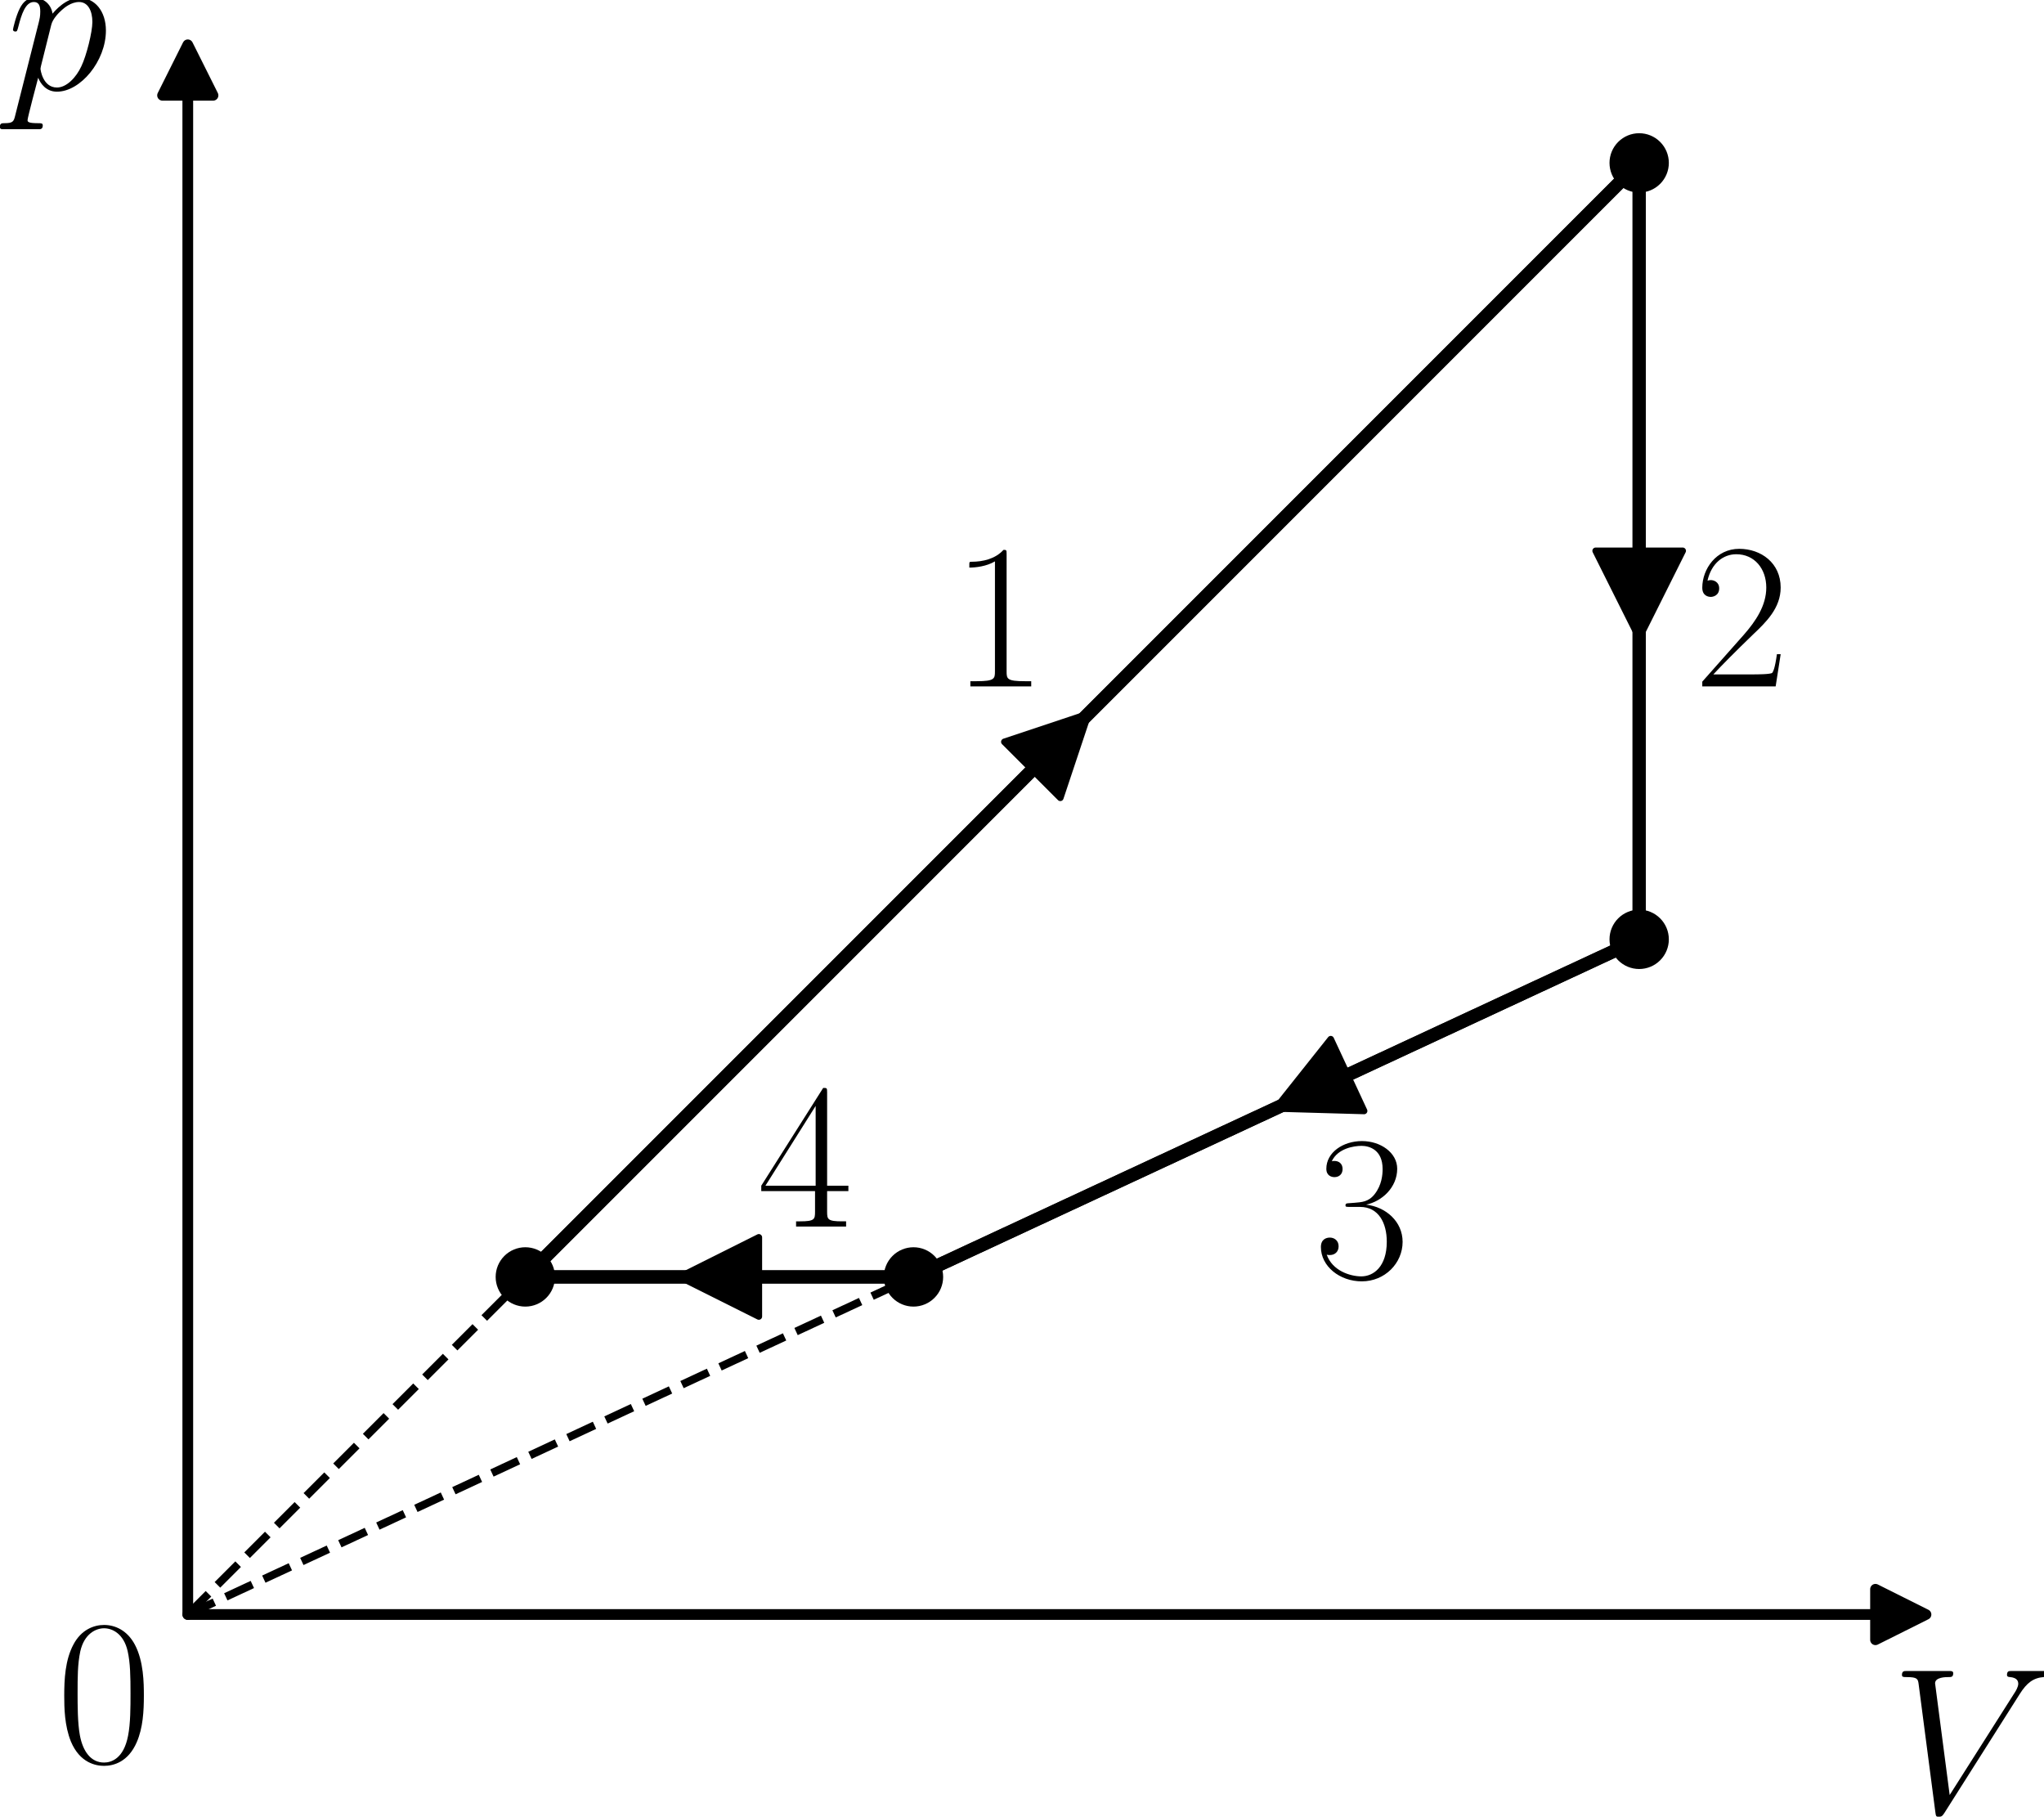 <?xml version="1.0" encoding="UTF-8" standalone="no"?>
<svg
   width="310.054pt"
   height="275.526pt"
   viewBox="0 0 310.054 275.526"
   version="1.1"
   id="svg28"
   sodipodi:docname="576t.svg"
   inkscape:version="1.3 (0e150ed, 2023-07-21)"
   xmlns:inkscape="http://www.inkscape.org/namespaces/inkscape"
   xmlns:sodipodi="http://sodipodi.sourceforge.net/DTD/sodipodi-0.dtd"
   xmlns:xlink="http://www.w3.org/1999/xlink"
   xmlns="http://www.w3.org/2000/svg"
   xmlns:svg="http://www.w3.org/2000/svg"
   xmlns:rdf="http://www.w3.org/1999/02/22-rdf-syntax-ns#"
   xmlns:cc="http://creativecommons.org/ns#"
   xmlns:dc="http://purl.org/dc/elements/1.1/">
  <sodipodi:namedview
     id="namedview28"
     pagecolor="#ffffff"
     bordercolor="#000000"
     borderopacity="0.25"
     inkscape:showpageshadow="2"
     inkscape:pageopacity="0.0"
     inkscape:pagecheckerboard="0"
     inkscape:deskcolor="#d1d1d1"
     inkscape:document-units="pt"
     inkscape:zoom="0.58382378"
     inkscape:cx="203.82863"
     inkscape:cy="181.56164"
     inkscape:window-width="1312"
     inkscape:window-height="449"
     inkscape:window-x="0"
     inkscape:window-y="25"
     inkscape:window-maximized="0"
     inkscape:current-layer="svg28" />
  <defs
     id="defs1">
    <style
       type="text/css"
       id="style1">*{stroke-linejoin: round; stroke-linecap: butt}</style>
  </defs>
  <g
     id="matplotlib.axis_1"
     transform="translate(-6.245,-15.058)" />
  <g
     id="matplotlib.axis_2"
     transform="translate(-6.245,-15.058)" />
  <g
     id="line2d_1"
     transform="translate(-6.245,-15.058)">
    <path
       d="m 85.931,208.723 1.707,-1.707 1.707,-1.707 1.707,-1.707 1.707,-1.707 1.707,-1.707 1.707,-1.707 1.707,-1.707 1.707,-1.707 1.707,-1.707 1.707,-1.707 1.707,-1.707 1.707,-1.707 1.707,-1.707 1.707,-1.707 1.707,-1.707 1.707,-1.707 1.707,-1.707 1.707,-1.707 1.707,-1.707 1.707,-1.707 1.707,-1.707 1.707,-1.707 1.707,-1.707 1.707,-1.707 1.707,-1.707 1.707,-1.707 1.707,-1.707 1.707,-1.707 1.707,-1.707 1.707,-1.707 1.707,-1.707 1.707,-1.707 1.707,-1.707 1.707,-1.707 1.707,-1.707 1.707,-1.707 1.707,-1.707 1.707,-1.707 1.707,-1.707 1.707,-1.707 1.707,-1.707 1.707,-1.707 1.707,-1.707 1.707,-1.707 1.707,-1.707 1.707,-1.707 1.707,-1.707 1.707,-1.707 1.707,-1.707 1.707,-1.707 1.707,-1.707 1.707,-1.707 1.707,-1.707 1.707,-1.707 1.707,-1.707 1.707,-1.707 1.707,-1.707 1.707,-1.707 1.707,-1.707 1.707,-1.707 1.707,-1.707 1.707,-1.707 1.707,-1.707 1.707,-1.707 1.707,-1.707 1.707,-1.707 1.707,-1.707 1.707,-1.707 1.707,-1.707 1.707,-1.707 1.707,-1.707 1.707,-1.707 1.707,-1.707 1.707,-1.707 1.707,-1.707 1.707,-1.707 1.707,-1.707 1.707,-1.707 1.707,-1.707 1.707,-1.707 1.707,-1.707 1.707,-1.707 1.707,-1.707 1.707,-1.707 1.707,-1.707 1.707,-1.707 1.707,-1.707 1.707,-1.707 1.707,-1.707 1.707,-1.707 1.707,-1.707 1.707,-1.707 1.707,-1.707 1.707,-1.707 1.707,-1.707 1.707,-1.707 1.707,-1.707 1.707,-1.707 1.707,-1.707"
       clip-path="url(#p1c3c239ca0)"
       style="fill:none;stroke:#000000;stroke-width:2;stroke-linecap:square"
       id="path3" />
  </g>
  <g
     id="line2d_2"
     transform="translate(-6.245,-15.058)">
    <path
       d="m 85.931,208.723 1.707,-1.707 1.707,-1.707 1.707,-1.707 1.707,-1.707 1.707,-1.707 1.707,-1.707 1.707,-1.707 1.707,-1.707 1.707,-1.707 1.707,-1.707 1.707,-1.707 1.707,-1.707 1.707,-1.707 1.707,-1.707 1.707,-1.707 1.707,-1.707 1.707,-1.707 1.707,-1.707 1.707,-1.707 1.707,-1.707 1.707,-1.707 1.707,-1.707 1.707,-1.707 1.707,-1.707 1.707,-1.707 1.707,-1.707 1.707,-1.707 1.707,-1.707 1.707,-1.707 1.707,-1.707 1.707,-1.707 1.707,-1.707 1.707,-1.707 1.707,-1.707 1.707,-1.707 1.707,-1.707 1.707,-1.707 1.707,-1.707 1.707,-1.707 1.707,-1.707 1.707,-1.707 1.707,-1.707 1.707,-1.707 1.707,-1.707 1.707,-1.707 1.707,-1.707 1.707,-1.707 1.707,-1.707 1.707,-1.707 1.707,-1.707 1.707,-1.707 1.707,-1.707 1.707,-1.707 1.707,-1.707 1.707,-1.707 1.707,-1.707 1.707,-1.707 1.707,-1.707 1.707,-1.707 1.707,-1.707 1.707,-1.707 1.707,-1.707 1.707,-1.707 1.707,-1.707 1.707,-1.707 1.707,-1.707 1.707,-1.707 1.707,-1.707 1.707,-1.707 1.707,-1.707 1.707,-1.707 1.707,-1.707 1.707,-1.707 1.707,-1.707 1.707,-1.707 1.707,-1.707 1.707,-1.707 1.707,-1.707 1.707,-1.707 1.707,-1.707 1.707,-1.707 1.707,-1.707 1.707,-1.707 1.707,-1.707 1.707,-1.707 1.707,-1.707 1.707,-1.707 1.707,-1.707 1.707,-1.707 1.707,-1.707 1.707,-1.707 1.707,-1.707 1.707,-1.707 1.707,-1.707 1.707,-1.707 1.707,-1.707 1.707,-1.707 1.707,-1.707 1.707,-1.707"
       clip-path="url(#p1c3c239ca0)"
       style="fill:none;stroke:#000000;stroke-width:2;stroke-linecap:square"
       id="path4" />
  </g>
  <g
     id="line2d_3"
     transform="translate(-6.245,-15.058)">
    <path
       d="M 85.931,208.723"
       clip-path="url(#p1c3c239ca0)"
       style="fill:none;stroke:#000000;stroke-width:1.5;stroke-linecap:square"
       id="path5" />
    <defs
       id="defs5">
      <path
         id="md764f04154"
         d="M 0,4 C 1.061,4 2.078,3.579 2.828,2.828 3.579,2.078 4,1.061 4,0 4,-1.061 3.579,-2.078 2.828,-2.828 2.078,-3.579 1.061,-4 0,-4 -1.061,-4 -2.078,-3.579 -2.828,-2.828 -3.579,-2.078 -4,-1.061 -4,0 -4,1.061 -3.579,2.078 -2.828,2.828 -2.078,3.579 -1.061,4 0,4 Z"
         style="stroke:#000000" />
    </defs>
    <g
       clip-path="url(#p1c3c239ca0)"
       id="g5">
      <use
         xlink:href="#md764f04154"
         x="85.931"
         y="208.723"
         style="stroke:#000000"
         id="use5" />
    </g>
  </g>
  <g
     id="line2d_4"
     transform="translate(-6.245,-15.058)">
    <path
       d="M 254.891,39.763"
       clip-path="url(#p1c3c239ca0)"
       style="fill:none;stroke:#000000;stroke-width:1.5;stroke-linecap:square"
       id="path6" />
    <g
       clip-path="url(#p1c3c239ca0)"
       id="g6">
      <use
         xlink:href="#md764f04154"
         x="254.891"
         y="39.763"
         style="stroke:#000000"
         id="use6" />
    </g>
  </g>
  <g
     id="line2d_5"
     transform="translate(-6.245,-15.058)">
    <path
       d="m 254.891,39.763 v 1.189 1.189 1.189 1.189 1.189 1.189 1.189 1.189 1.189 1.189 1.189 1.189 1.189 1.189 1.189 1.189 1.189 1.189 1.189 1.189 1.189 1.189 1.189 1.189 1.189 1.189 1.189 1.189 1.189 1.189 1.189 1.189 1.189 1.189 1.189 1.189 1.189 1.189 1.189 1.189 1.189 1.189 1.189 1.189 1.189 1.189 1.189 1.189 1.189 1.189 1.189 1.19 1.189 1.19 1.189 1.19 1.189 1.19 1.189 1.19 1.189 1.19 1.189 1.19 1.189 1.19 1.189 1.19 1.189 1.19 1.189 1.19 1.189 1.19 1.189 1.19 1.189 1.19 1.189 1.19 1.189 1.19 1.189 1.19 1.189 1.19 1.189 1.19 1.189 1.189 1.19 1.189 1.19 1.189 1.19 1.189 1.19 1.189 1.19"
       clip-path="url(#p1c3c239ca0)"
       style="fill:none;stroke:#000000;stroke-width:2;stroke-linecap:square"
       id="path7" />
  </g>
  <g
     id="line2d_6"
     transform="translate(-6.245,-15.058)">
    <path
       d="m 254.891,39.763 v 1.189 1.189 1.189 1.189 1.189 1.189 1.189 1.189 1.189 1.189 1.189 1.189 1.189 1.189 1.189 1.189 1.189 1.189 1.189 1.189 1.189 1.189 1.189 1.189 1.189 1.189 1.189 1.189 1.189 1.189 1.189 1.189 1.189 1.189 1.189 1.189 1.189 1.189 1.189 1.189 1.189 1.189 1.189 1.189 1.189 1.189 1.189 1.189 1.189 1.189 1.189 1.19 1.189 1.19 1.189 1.19 1.189 1.19 1.189 1.19 1.189 1.19 1.189 1.19 1.189 1.19 1.189 1.19 1.189 1.19 1.189 1.19 1.189 1.19 1.189 1.19 1.189 1.19 1.189 1.19 1.189 1.19 1.189 1.19 1.189 1.19 1.189 1.19 1.189 1.189 1.19 1.189 1.19 1.189 1.19 1.189 1.19 1.189 1.19"
       clip-path="url(#p1c3c239ca0)"
       style="fill:none;stroke:#000000;stroke-width:2;stroke-linecap:square"
       id="path8" />
  </g>
  <g
     id="line2d_7"
     transform="translate(-6.245,-15.058)">
    <path
       d="m 254.891,157.523 -1.112,0.517 -1.112,0.517 -1.112,0.517 -1.112,0.517 -1.112,0.517 -1.112,0.517 -1.112,0.517 -1.112,0.517 -1.112,0.517 -1.112,0.517 -1.112,0.517 -1.112,0.517 -1.112,0.517 -1.112,0.517 -1.112,0.517 -1.112,0.517 -1.112,0.517 -1.112,0.517 -1.112,0.517 -1.112,0.517 -1.112,0.517 -1.112,0.517 -1.112,0.517 -1.112,0.517 -1.112,0.517 -1.112,0.517 -1.112,0.517 -1.112,0.517 -1.112,0.517 -1.112,0.517 -1.112,0.517 -1.112,0.517 -1.112,0.517 -1.112,0.517 -1.112,0.517 -1.112,0.517 -1.112,0.517 -1.112,0.517 -1.112,0.517 -1.112,0.517 -1.112,0.517 -1.112,0.517 -1.112,0.517 -1.112,0.517 -1.112,0.517 -1.112,0.517 -1.112,0.517 -1.112,0.517 -1.112,0.517 -1.112,0.517 -1.112,0.517 -1.112,0.517 -1.112,0.517 -1.112,0.517 -1.112,0.517 -1.112,0.517 -1.112,0.517 -1.112,0.517 -1.112,0.517 -1.112,0.517 -1.112,0.517 -1.112,0.517 -1.112,0.517 -1.112,0.517 -1.112,0.517 -1.112,0.517 -1.112,0.517 -1.112,0.517 -1.112,0.517 -1.112,0.517 -1.112,0.517 -1.112,0.517 -1.112,0.517 -1.112,0.517 -1.112,0.517 -1.112,0.517 -1.112,0.517 -1.112,0.517 -1.112,0.517 -1.112,0.517 -1.112,0.517 -1.112,0.517 -1.112,0.517 -1.112,0.517 -1.112,0.517 -1.112,0.517 -1.112,0.517 -1.112,0.517 -1.112,0.517 -1.112,0.517 -1.112,0.517 -1.112,0.517 -1.112,0.517 -1.112,0.517 -1.112,0.517 -1.112,0.517 -1.112,0.517 -1.112,0.517 -1.112,0.517"
       clip-path="url(#p1c3c239ca0)"
       style="fill:none;stroke:#000000;stroke-width:2;stroke-linecap:square"
       id="path9" />
  </g>
  <g
     id="line2d_8"
     transform="translate(-6.245,-15.058)">
    <path
       d="m 254.891,157.523 -1.112,0.517 -1.112,0.517 -1.112,0.517 -1.112,0.517 -1.112,0.517 -1.112,0.517 -1.112,0.517 -1.112,0.517 -1.112,0.517 -1.112,0.517 -1.112,0.517 -1.112,0.517 -1.112,0.517 -1.112,0.517 -1.112,0.517 -1.112,0.517 -1.112,0.517 -1.112,0.517 -1.112,0.517 -1.112,0.517 -1.112,0.517 -1.112,0.517 -1.112,0.517 -1.112,0.517 -1.112,0.517 -1.112,0.517 -1.112,0.517 -1.112,0.517 -1.112,0.517 -1.112,0.517 -1.112,0.517 -1.112,0.517 -1.112,0.517 -1.112,0.517 -1.112,0.517 -1.112,0.517 -1.112,0.517 -1.112,0.517 -1.112,0.517 -1.112,0.517 -1.112,0.517 -1.112,0.517 -1.112,0.517 -1.112,0.517 -1.112,0.517 -1.112,0.517 -1.112,0.517 -1.112,0.517 -1.112,0.517 -1.112,0.517 -1.112,0.517 -1.112,0.517 -1.112,0.517 -1.112,0.517 -1.112,0.517 -1.112,0.517 -1.112,0.517 -1.112,0.517 -1.112,0.517 -1.112,0.517 -1.112,0.517 -1.112,0.517 -1.112,0.517 -1.112,0.517 -1.112,0.517 -1.112,0.517 -1.112,0.517 -1.112,0.517 -1.112,0.517 -1.112,0.517 -1.112,0.517 -1.112,0.517 -1.112,0.517 -1.112,0.517 -1.112,0.517 -1.112,0.517 -1.112,0.517 -1.112,0.517 -1.112,0.517 -1.112,0.517 -1.112,0.517 -1.112,0.517 -1.112,0.517 -1.112,0.517 -1.112,0.517 -1.112,0.517 -1.112,0.517 -1.112,0.517 -1.112,0.517 -1.112,0.517 -1.112,0.517 -1.112,0.517 -1.112,0.517 -1.112,0.517 -1.112,0.517 -1.112,0.517 -1.112,0.517 -1.112,0.517 -1.112,0.517"
       clip-path="url(#p1c3c239ca0)"
       style="fill:none;stroke:#000000;stroke-width:2;stroke-linecap:square"
       id="path10" />
  </g>
  <g
     id="line2d_9"
     transform="translate(-6.245,-15.058)">
    <path
       d="M 254.891,157.523"
       clip-path="url(#p1c3c239ca0)"
       style="fill:none;stroke:#000000;stroke-width:1.5;stroke-linecap:square"
       id="path11" />
    <g
       clip-path="url(#p1c3c239ca0)"
       id="g11">
      <use
         xlink:href="#md764f04154"
         x="254.891"
         y="157.523"
         style="stroke:#000000"
         id="use11" />
    </g>
  </g>
  <g
     id="line2d_10"
     transform="translate(-6.245,-15.058)">
    <path
       d="M 144.811,208.723"
       clip-path="url(#p1c3c239ca0)"
       style="fill:none;stroke:#000000;stroke-width:1.5;stroke-linecap:square"
       id="path12" />
    <g
       clip-path="url(#p1c3c239ca0)"
       id="g12">
      <use
         xlink:href="#md764f04154"
         x="144.811"
         y="208.723"
         style="stroke:#000000"
         id="use12" />
    </g>
  </g>
  <g
     id="line2d_11"
     transform="translate(-6.245,-15.058)">
    <path
       d="m 144.811,208.723 h -0.595 -0.595 -0.595 -0.595 -0.595 -0.595 -0.595 -0.595 -0.595 -0.595 -0.595 -0.595 -0.595 -0.595 -0.595 -0.595 -0.595 -0.595 -0.595 -0.595 -0.595 -0.595 -0.595 -0.595 -0.595 -0.595 -0.595 -0.595 -0.595 -0.595 -0.595 -0.595 -0.595 -0.595 -0.595 -0.595 -0.595 -0.595 -0.595 -0.595 -0.595 -0.595 -0.595 -0.595 -0.595 -0.595 -0.595 -0.595 -0.595 -0.595 -0.595 -0.595 -0.595 -0.595 -0.595 -0.595 -0.595 -0.595 -0.595 -0.595 -0.595 -0.595 -0.595 -0.595 -0.595 -0.595 -0.595 -0.595 -0.595 -0.595 -0.595 -0.595 -0.595 -0.595 -0.595 -0.595 -0.595 -0.595 -0.595 -0.595 -0.595 -0.595 -0.595 -0.595 -0.595 -0.595 -0.595 -0.595 -0.595 -0.595 -0.595 -0.595 -0.595 -0.595 -0.595 -0.595 -0.595 -0.595 -0.595"
       clip-path="url(#p1c3c239ca0)"
       style="fill:none;stroke:#000000;stroke-width:2;stroke-linecap:square"
       id="path13" />
  </g>
  <g
     id="line2d_12"
     transform="translate(-6.245,-15.058)">
    <path
       d="m 144.811,208.723 h -0.595 -0.595 -0.595 -0.595 -0.595 -0.595 -0.595 -0.595 -0.595 -0.595 -0.595 -0.595 -0.595 -0.595 -0.595 -0.595 -0.595 -0.595 -0.595 -0.595 -0.595 -0.595 -0.595 -0.595 -0.595 -0.595 -0.595 -0.595 -0.595 -0.595 -0.595 -0.595 -0.595 -0.595 -0.595 -0.595 -0.595 -0.595 -0.595 -0.595 -0.595 -0.595 -0.595 -0.595 -0.595 -0.595 -0.595 -0.595 -0.595 -0.595 -0.595 -0.595 -0.595 -0.595 -0.595 -0.595 -0.595 -0.595 -0.595 -0.595 -0.595 -0.595 -0.595 -0.595 -0.595 -0.595 -0.595 -0.595 -0.595 -0.595 -0.595 -0.595 -0.595 -0.595 -0.595 -0.595 -0.595 -0.595 -0.595 -0.595 -0.595 -0.595 -0.595 -0.595 -0.595 -0.595 -0.595 -0.595 -0.595 -0.595 -0.595 -0.595 -0.595 -0.595 -0.595 -0.595 -0.595 -0.595 -0.595"
       clip-path="url(#p1c3c239ca0)"
       style="fill:none;stroke:#000000;stroke-width:2;stroke-linecap:square"
       id="path14" />
  </g>
  <g
     id="line2d_13"
     transform="translate(-6.245,-15.058)">
    <path
       d="m 34.731,259.923 51.2,-51.2"
       clip-path="url(#p1c3c239ca0)"
       style="fill:none;stroke:#000000;stroke-width:1.2;stroke-dasharray:4.44, 1.92;stroke-dashoffset:0"
       id="path15" />
  </g>
  <g
     id="line2d_14"
     transform="translate(-6.245,-15.058)">
    <path
       d="m 34.731,259.923 110.08,-51.2"
       clip-path="url(#p1c3c239ca0)"
       style="fill:none;stroke:#000000;stroke-width:1.2;stroke-dasharray:4.44, 1.92;stroke-dashoffset:0"
       id="path16" />
  </g>
  <g
     id="patch_3"
     transform="translate(-6.245,-15.058)">
    <path
       d="m 171.828,122.827 q 0.145,-0.145 -0.501,0.501"
       clip-path="url(#p1c3c239ca0)"
       style="fill:none;stroke:#000000;stroke-linecap:round"
       id="path17" />
    <path
       d="m 158.599,127.57 12.728,-4.243 -4.243,12.728 z"
       clip-path="url(#p1c3c239ca0)"
       style="stroke:#000000;stroke-linecap:round"
       id="path18" />
  </g>
  <g
     id="text_1"
     transform="translate(-6.245,-15.058)">
    <!-- 1 -->
    <g
       transform="matrix(0.31,0,0,-0.31,150.529,119.163)"
       id="g18">
      <defs
         id="defs18">
        <path
           id="CMR17-31"
           d="m 1702,4058 c 0,134 -6,134 -96,134 -249,-276 -627,-365 -985,-365 -19,0 -51,0 -58,-19 -6,-13 -6,-26 -6,-160 198,0 531,38 787,191 V 461 C 1344,236 1331,160 781,160 H 589 V 0 c 307,0 627,0 934,0 307,0 627,0 935,0 v 160 h -192 c -551,0 -564,70 -564,298 z"
           transform="scale(0.016)" />
      </defs>
      <use
         xlink:href="#CMR17-31"
         transform="scale(0.996)"
         id="use18" />
    </g>
  </g>
  <g
     id="patch_4"
     transform="translate(-6.245,-15.058)">
    <path
       d="m 254.891,111.728 q 0,0.595 0,0.071"
       clip-path="url(#p1c3c239ca0)"
       style="fill:none;stroke:#000000;stroke-linecap:round"
       id="path19" />
    <path
       d="m 261.491,98.599 -6.6,13.2 -6.6,-13.2 z"
       clip-path="url(#p1c3c239ca0)"
       style="stroke:#000000;stroke-linecap:round"
       id="path20" />
  </g>
  <g
     id="text_2"
     transform="translate(-6.245,-15.058)">
    <!-- 2 -->
    <g
       transform="matrix(0.31,0,0,-0.31,263.169,119.163)"
       id="g20">
      <defs
         id="defs20">
        <path
           id="CMR17-32"
           d="M 2669,989 H 2554 C 2490,536 2438,459 2413,420 2381,369 1920,369 1830,369 H 602 c 230,250 678,703 1222,1228 390,370 845,805 845,1438 0,755 -602,1189 -1274,1189 -704,0 -1133,-620 -1133,-1194 0,-250 186,-282 263,-282 64,0 256,39 256,262 0,197 -167,254 -256,254 -39,0 -77,-6 -103,-19 122,545 493,813 884,813 556,0 921,-441 921,-1023 0,-556 -326,-1035 -691,-1451 L 262,146 V 0 h 2253 z"
           transform="scale(0.016)" />
      </defs>
      <use
         xlink:href="#CMR17-32"
         transform="scale(0.996)"
         id="use20" />
    </g>
  </g>
  <g
     id="patch_5"
     transform="translate(-6.245,-15.058)">
    <path
       d="m 199.851,183.123 q -0.556,0.259 -0.098,0.046"
       clip-path="url(#p1c3c239ca0)"
       style="fill:none;stroke:#000000;stroke-linecap:round"
       id="path21" />
    <path
       d="m 213.164,183.548 -13.411,-0.38 8.35,-10.501 z"
       clip-path="url(#p1c3c239ca0)"
       style="stroke:#000000;stroke-linecap:round"
       id="path22" />
  </g>
  <g
     id="text_3"
     transform="translate(-6.245,-15.058)">
    <!-- 3 -->
    <g
       transform="matrix(0.31,0,0,-0.31,205.569,208.763)"
       id="g22">
      <defs
         id="defs22">
        <path
           id="CMR17-33"
           d="m 1414,2157 c 570,0 820,-495 820,-1067 C 2234,320 1824,25 1453,25 1114,25 563,194 390,693 c 32,-13 64,-13 96,-13 154,0 269,102 269,268 0,185 -141,268 -269,268 -108,0 -275,-51 -275,-290 0,-591 576,-1054 1255,-1054 710,0 1254,558 1254,1213 0,622 -512,1072 -1120,1142 486,101 954,529 954,1102 0,491 -506,850 -1082,850 -582,0 -1094,-350 -1094,-850 0,-219 166,-257 249,-257 135,0 250,83 250,249 0,165 -115,248 -250,248 -25,0 -57,0 -83,-12 186,402 691,475 915,475 224,0 647,-107 647,-712 0,-177 -26,-492 -244,-770 -192,-246 -409,-246 -620,-266 -32,0 -180,-15 -205,-15 -45,-6 -71,-12 -71,-61 0,-45 7,-51 135,-51 z"
           transform="scale(0.016)" />
      </defs>
      <use
         xlink:href="#CMR17-33"
         transform="scale(0.996)"
         id="use22" />
    </g>
  </g>
  <g
     id="patch_6"
     transform="translate(-6.245,-15.058)">
    <path
       d="m 108.829,208.723 q -0.297,0 0.523,0"
       clip-path="url(#p1c3c239ca0)"
       style="fill:none;stroke:#000000;stroke-linecap:round"
       id="path23" />
    <path
       d="m 121.352,214.723 -12,-6 12,-6 z"
       clip-path="url(#p1c3c239ca0)"
       style="stroke:#000000;stroke-linecap:round"
       id="path24" />
  </g>
  <g
     id="text_4"
     transform="translate(-6.245,-15.058)">
    <!-- 4 -->
    <g
       transform="matrix(0.31,0,0,-0.31,121.089,201.083)"
       id="g24">
      <defs
         id="defs24">
        <path
           id="CMR17-34"
           d="m 2150,4122 c 0,134 -6,134 -121,134 L 128,1254 V 1088 H 1779 V 457 c 0,-233 -13,-297 -461,-297 H 1197 V 0 c 205,0 550,0 768,0 217,0 563,0 768,0 v 160 h -122 c -448,0 -461,64 -461,297 v 631 h 653 v 166 H 2150 Z M 1798,3703 V 1254 H 256 Z"
           transform="scale(0.016)" />
      </defs>
      <use
         xlink:href="#CMR17-34"
         transform="scale(0.996)"
         id="use24" />
    </g>
  </g>
  <g
     id="text_5"
     transform="translate(-6.245,-15.058)">
    <!-- $V$ -->
    <g
       transform="matrix(0.31,0,0,-0.31,293.044,289.966)"
       id="g25">
      <defs
         id="defs25">
        <path
           id="CMMI12-56"
           d="m 3962,3640 c 217,344 416,496 742,522 64,6 115,6 115,120 0,26 -13,64 -70,64 -115,0 -391,0 -506,0 -185,0 -377,0 -557,0 -51,0 -115,0 -115,-120 0,-58 58,-64 83,-64 237,-19 263,-133 263,-210 0,-95 -90,-242 -96,-248 L 1811,540 1363,3969 c 0,191 333,191 403,191 96,0 154,0 154,122 0,64 -70,64 -90,64 -108,0 -236,0 -345,0 h -359 c -467,0 -659,0 -665,0 -39,0 -115,0 -115,-116 0,-70 44,-70 147,-70 326,0 345,-58 365,-216 L 1370,24 c 19,-133 19,-152 108,-152 77,0 109,19 173,120 z"
           transform="scale(0.016)" />
      </defs>
      <use
         xlink:href="#CMMI12-56"
         transform="scale(0.996)"
         id="use25" />
    </g>
  </g>
  <g
     id="text_6"
     transform="translate(-6.245,-15.058)">
    <!-- $p$ -->
    <g
       transform="matrix(0.31,0,0,-0.31,7.2,28.647)"
       id="g26">
      <defs
         id="defs26">
        <path
           id="CMMI12-70"
           d="m 275,-789 c -45,-191 -70,-242 -333,-242 -76,0 -140,0 -140,-121 0,-13 6,-64 76,-64 84,0 173,0 256,0 h 276 c 134,0 460,0 595,0 38,0 115,0 115,115 0,70 -45,70 -154,70 -294,0 -313,44 -313,94 0,76 288,1156 326,1301 71,-179 243,-428 576,-428 723,0 1504,939 1504,1878 0,587 -333,1002 -813,1002 -409,0 -755,-396 -825,-485 -51,319 -301,485 -557,485 -186,0 -333,-89 -454,-332 -116,-230 -205,-619 -205,-645 0,-25 25,-57 70,-57 51,0 58,6 96,153 96,377 218,754 474,754 147,0 198,-102 198,-292 0,-152 -19,-216 -45,-330 z m 1107,2782 c 45,178 224,364 327,453 70,64 281,243 525,243 281,0 409,-281 409,-613 C 2643,1769 2464,1047 2304,715 2144,370 1850,64 1555,64 c -435,0 -505,549 -505,575 0,19 12,70 19,102 z"
           transform="scale(0.016)" />
      </defs>
      <use
         xlink:href="#CMMI12-70"
         transform="scale(0.996)"
         id="use26" />
    </g>
  </g>
  <g
     id="text_7"
     transform="translate(-6.245,-15.058)">
    <!-- $0$ -->
    <g
       transform="matrix(0.31,0,0,-0.31,14.789,282.246)"
       id="g27">
      <defs
         id="defs27">
        <path
           id="CMR17-30"
           d="m 2688,2025 c 0,391 -6,1055 -275,1566 -237,448 -615,607 -947,607 -308,0 -698,-140 -941,-601 C 269,3118 243,2524 243,2025 c 0,-364 7,-919 205,-1406 275,-658 768,-747 1018,-747 294,0 742,121 1004,728 192,442 218,959 218,1425 z M 1466,-26 c -410,0 -653,351 -743,838 -70,376 -70,926 -70,1284 0,492 0,901 83,1291 122,542 480,709 730,709 262,0 601,-173 723,-696 83,-364 89,-793 89,-1304 0,-416 0,-927 -76,-1304 C 2067,95 1690,-26 1466,-26 Z"
           transform="scale(0.016)" />
      </defs>
      <use
         xlink:href="#CMR17-30"
         transform="scale(0.996)"
         id="use27" />
    </g>
  </g>
  <g
     id="patch_7"
     transform="translate(-6.245,-15.058)">
    <path
       d="m 298.411,259.923 -7.68,3.84 V 259.936 H 34.731 v -0.026 H 290.731 v -3.827 z"
       clip-path="url(#p1c3c239ca0)"
       style="stroke:#000000;stroke-width:1.6;stroke-linejoin:miter"
       id="path27" />
  </g>
  <g
     id="patch_8"
     transform="translate(-6.245,-15.058)">
    <path
       d="m 34.731,21.843 3.84,7.68 h -3.827 v 230.4 h -0.026 v -230.4 h -3.827 z"
       clip-path="url(#p1c3c239ca0)"
       style="stroke:#000000;stroke-width:1.6;stroke-linejoin:miter"
       id="path28" />
  </g>
  <defs
     id="defs28">
    <clipPath
       id="p1c3c239ca0">
      <rect
         x="17.515"
         y="9.747"
         width="294.272"
         height="266.112"
         id="rect28" />
    </clipPath>
  </defs>
</svg>
